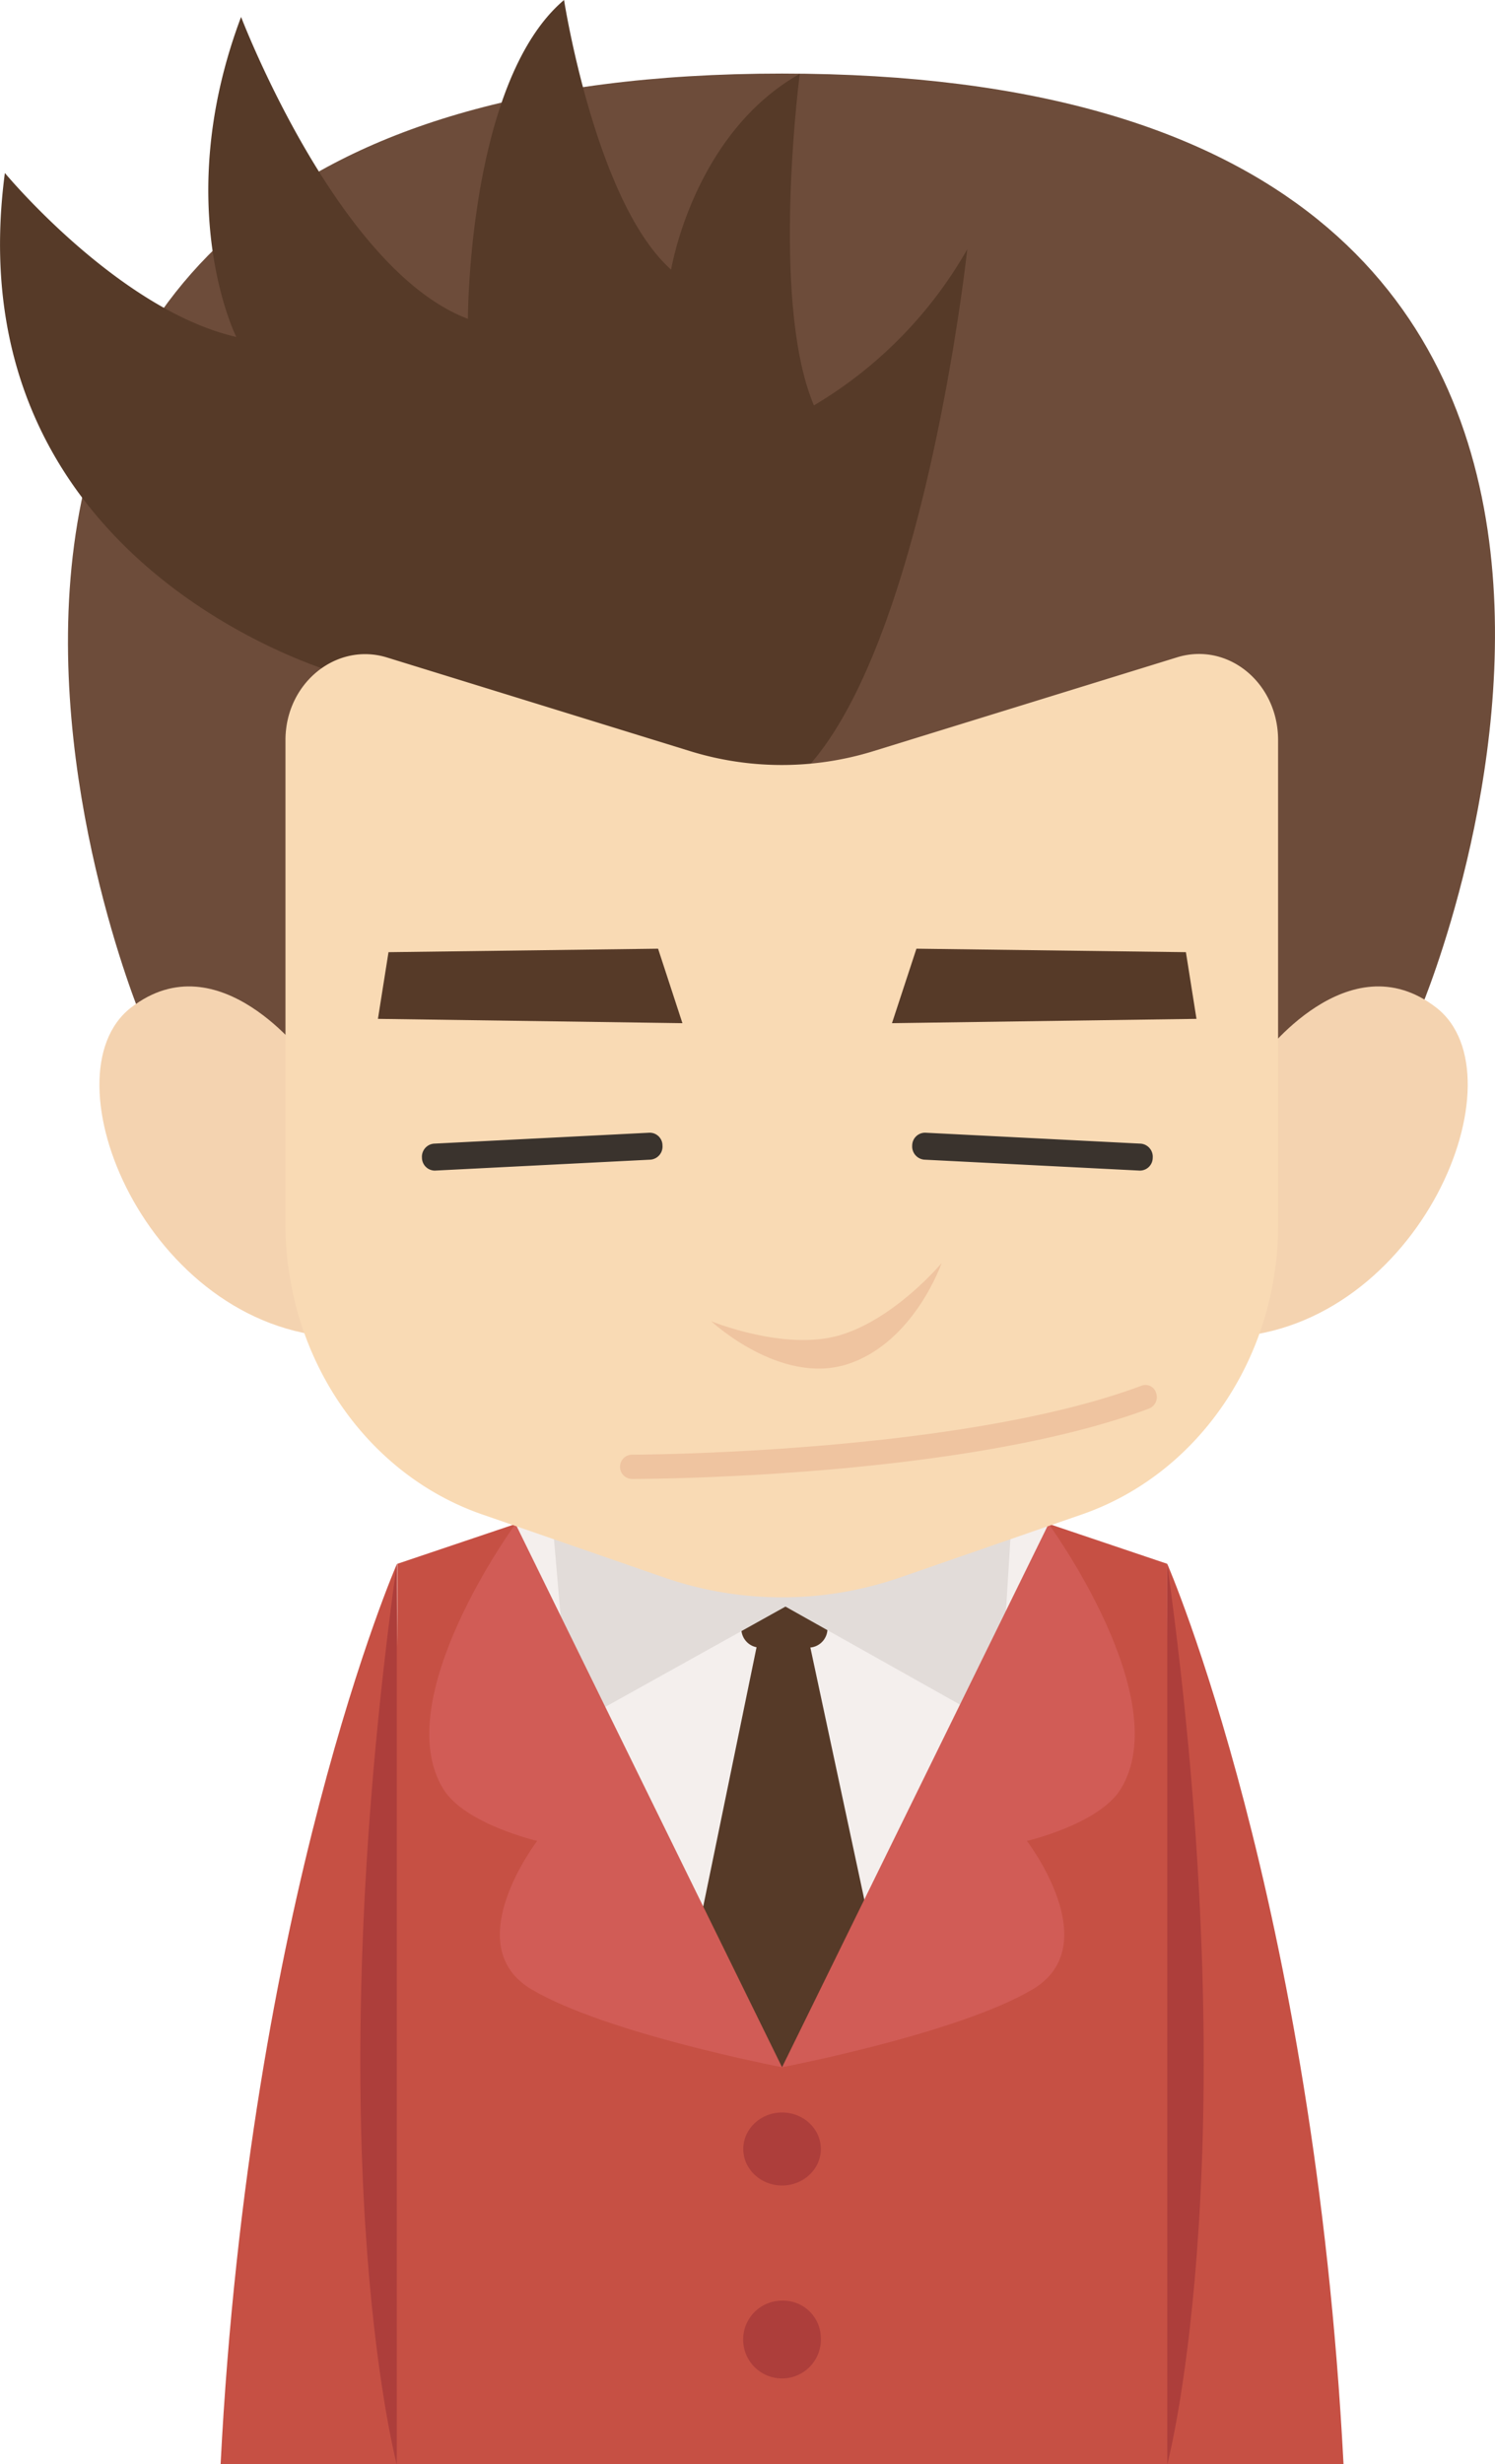 <svg xmlns="http://www.w3.org/2000/svg" viewBox="0 0 162.66 267.96"><defs><style>.cls-1{fill:#c65044;}.cls-2{fill:#ad3e3b;}.cls-3{fill:#f4efed;}.cls-4{fill:#563a28;}.cls-5{fill:#e2dcd9;}.cls-6{fill:#d15c56;}.cls-7{fill:#6d4c3a;}.cls-8{fill:#f4d3b0;}.cls-9{fill:#f9dab4;}.cls-10{fill:#efc4a0;}.cls-11{fill:#3a332d;}</style></defs><title>资源 97</title><g id="图层_2" data-name="图层 2"><g id="Layer_1" data-name="Layer 1"><path class="cls-1" d="M127,170.05c.17,26-3.8,67.19-3.1,97.91h22.28C143,206.76,127,170.05,127,170.05Z"/><path class="cls-2" d="M127,268h0c.4-1.55,8.72-34.76,0-97.91Z"/><path class="cls-1" d="M43.19,170.05S27.13,206.76,24,268H46.27C47,237.24,43,196,43.19,170.05Z"/><path class="cls-2" d="M43.17,268h0V170.05C34.45,233.2,42.77,266.41,43.17,268Z"/><polygon class="cls-3" points="56.06 165.72 114.11 165.72 120.73 182.51 85.46 233.68 48.01 182.98 56.06 165.72"/><path class="cls-4" d="M87.91,179.16H82.78a2.06,2.06,0,0,1-2.12-2v-6.31a2.06,2.06,0,0,1,2.12-2h5.13a2.06,2.06,0,0,1,2.12,2v6.31A2.06,2.06,0,0,1,87.91,179.16Z"/><polygon class="cls-4" points="82.51 178.17 69.48 241.49 85.69 250.65 101.44 241.12 87.96 178.17 82.51 178.17"/><polygon class="cls-5" points="60.19 166.42 62.04 187.73 85.46 174.7 108.67 187.73 110 166.33 60.19 166.42"/><path class="cls-1" d="M114.11,170.05c-.22,35.69-29,54.7-29,54.74s-28.8-19-29-54.74v-4.34l-12.88,4.34V268H127V170.05l-12.88-4.34Z"/><ellipse class="cls-2" cx="85.09" cy="233.68" rx="4.22" ry="3.97"/><path class="cls-2" d="M89.31,254.17a4.23,4.23,0,1,1-4.22-4A4.1,4.1,0,0,1,89.31,254.17Z"/><path class="cls-6" d="M121.93,194.55c-2.35,3.81-10.2,5.63-10.2,5.63s8.72,11.35.61,16.15-27.25,8.46-27.25,8.46l29-59.08S128,184.72,121.93,194.55Z"/><path class="cls-6" d="M48.24,194.55c2.36,3.81,10.21,5.63,10.21,5.63s-8.72,11.35-.61,16.15,27.25,8.46,27.25,8.46l-29-59.08S42.17,184.72,48.24,194.55Z"/><path class="cls-7" d="M15.32,110.51S-27.29,8,85.09,8s69.56,101.53,69.56,101.53L85,136.47Z"/><path class="cls-4" d="M105.24,27.11s-5.18,48.14-20.15,58.83-.76,0-.76,0L36.71,73.22S-5.13,61.6.53,18.81c0,0,12.33,14.88,25.18,17.83,0,0-7.19-14.32.52-34.8,0,0,10.48,27.48,24.68,32.83,0,0,0-25.82,10.46-34.67,0,0,3.42,22,11.65,29.32,0,0,2.4-14.74,14-21.29,0,0-3.25,24.8,1.54,36.05A46.42,46.42,0,0,0,105.24,27.11Z"/><path class="cls-8" d="M33.26,115s-9.43-12.84-19-5.44S16,144.4,36.71,145.41Z"/><path class="cls-8" d="M137.26,115s9.43-12.84,19-5.44-1.81,34.84-22.49,35.85Z"/><path class="cls-9" d="M117.71,164.68,98,171.51a39.24,39.24,0,0,1-25.81,0l-19.72-6.83c-12.76-4.42-21.41-17.2-21.41-31.62V80.48c0-6.19,5.51-10.66,11-9l33,10.19a33.76,33.76,0,0,0,20,0l33-10.19c5.53-1.71,11,2.76,11,9v52.58C139.12,147.48,130.47,160.26,117.71,164.68Z"/><path class="cls-10" d="M77.38,143.67s7.51,7,14.79,4.68,10.28-11,10.28-11-5.08,6.07-11.07,7.84S77.38,143.67,77.38,143.67Z"/><path class="cls-10" d="M68.78,160.82a1.32,1.32,0,0,1,0-2.64c.36,0,35.66-.09,55.45-7.51a1.2,1.2,0,0,1,1.56.81,1.34,1.34,0,0,1-.75,1.68C104.85,160.73,70.24,160.82,68.78,160.82Z"/><path class="cls-11" d="M47.27,127.29a1.41,1.41,0,0,1-1.36-1.39,1.43,1.43,0,0,1,1.29-1.54l23.46-1.19a1.39,1.39,0,0,1,1.42,1.39,1.43,1.43,0,0,1-1.29,1.54l-23.46,1.19Z"/><polygon class="cls-4" points="74.25 111.26 41.12 110.79 42.27 103.54 71.6 103.16 74.25 111.26"/><path class="cls-11" d="M124,127.29H124l-23.45-1.19a1.44,1.44,0,0,1-1.3-1.54,1.4,1.4,0,0,1,1.43-1.39l23.45,1.19a1.43,1.43,0,0,1,1.29,1.54A1.4,1.4,0,0,1,124,127.29Z"/><polygon class="cls-4" points="97.05 111.26 130.18 110.79 129.03 103.54 99.71 103.16 97.05 111.26"/></g></g></svg>